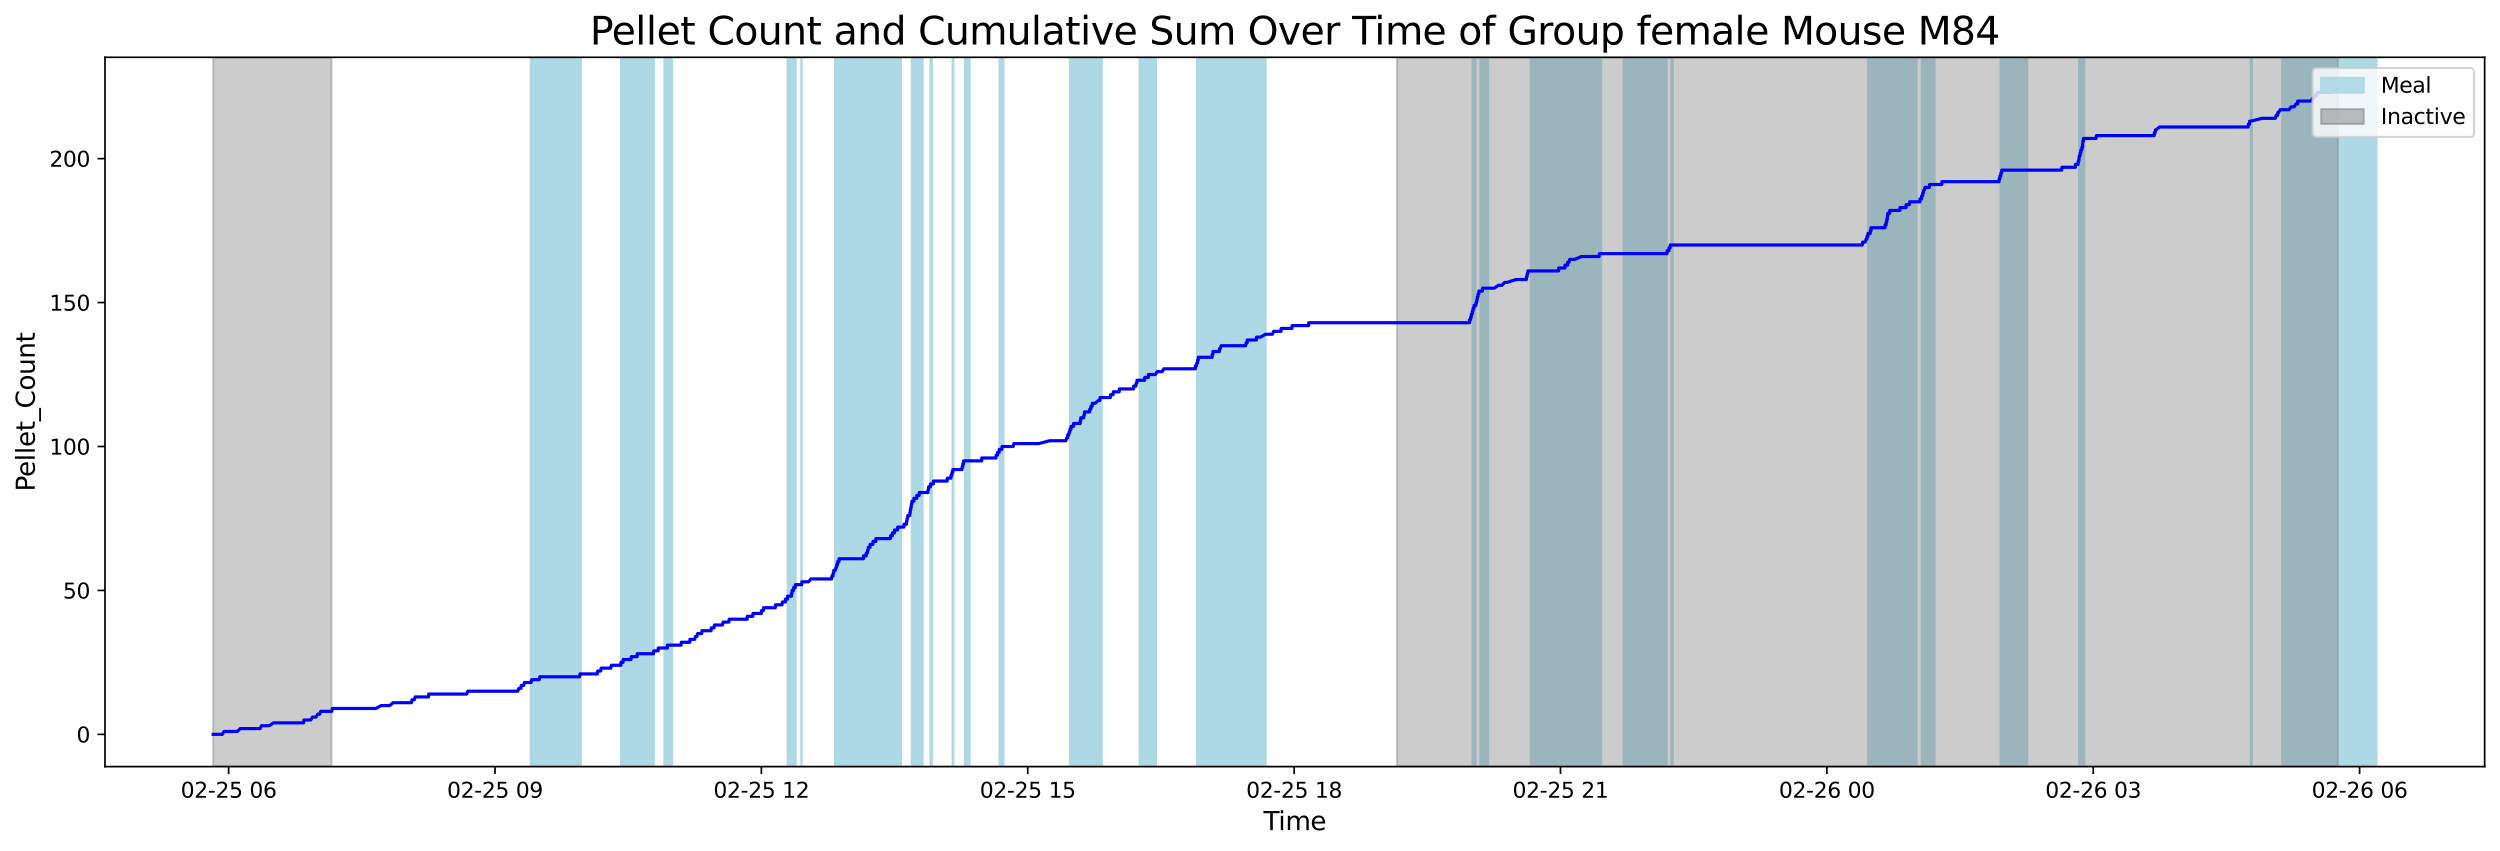 <?xml version="1.0" encoding="utf-8" standalone="no"?>
<!DOCTYPE svg PUBLIC "-//W3C//DTD SVG 1.1//EN"
  "http://www.w3.org/Graphics/SVG/1.1/DTD/svg11.dtd">
<svg xmlns:xlink="http://www.w3.org/1999/xlink" width="1172.435pt" height="399.009pt" viewBox="0 0 1172.435 399.009" xmlns="http://www.w3.org/2000/svg" version="1.1">
 <defs>
  <style type="text/css">*{stroke-linejoin: round; stroke-linecap: butt}</style>
 </defs>
 <g id="figure_1">
  <g id="patch_1">
   <path d="M 0 399.009 
L 1172.435 399.009 
L 1172.435 0 
L 0 0 
z
" style="fill: #ffffff"/>
  </g>
  <g id="axes_1">
   <g id="patch_2">
    <path d="M 49.235 359.517 
L 1165.235 359.517 
L 1165.235 26.877 
L 49.235 26.877 
z
" style="fill: #ffffff"/>
   </g>
   <g id="patch_3">
    <path d="M 272.387 359.517 
L 272.387 26.877 
L 248.905 26.877 
L 248.905 359.517 
z
" clip-path="url(#p7cc8bef564)" style="fill: #add8e6; stroke: #add8e6; stroke-linejoin: miter"/>
   </g>
   <g id="patch_4">
    <path d="M 264.508 359.517 
L 264.508 26.877 
L 265.117 26.877 
L 265.117 359.517 
z
" clip-path="url(#p7cc8bef564)" style="fill: #add8e6; stroke: #add8e6; stroke-linejoin: miter"/>
   </g>
   <g id="patch_5">
    <path d="M 306.637 359.517 
L 306.637 26.877 
L 291.248 26.877 
L 291.248 359.517 
z
" clip-path="url(#p7cc8bef564)" style="fill: #add8e6; stroke: #add8e6; stroke-linejoin: miter"/>
   </g>
   <g id="patch_6">
    <path d="M 315.201 359.517 
L 315.201 26.877 
L 311.594 26.877 
L 311.594 359.517 
z
" clip-path="url(#p7cc8bef564)" style="fill: #add8e6; stroke: #add8e6; stroke-linejoin: miter"/>
   </g>
   <g id="patch_7">
    <path d="M 373.138 359.517 
L 373.138 26.877 
L 369.405 26.877 
L 369.405 359.517 
z
" clip-path="url(#p7cc8bef564)" style="fill: #add8e6; stroke: #add8e6; stroke-linejoin: miter"/>
   </g>
   <g id="patch_8">
    <path d="M 371.947 359.517 
L 371.947 26.877 
L 372.356 26.877 
L 372.356 359.517 
z
" clip-path="url(#p7cc8bef564)" style="fill: #add8e6; stroke: #add8e6; stroke-linejoin: miter"/>
   </g>
   <g id="patch_9">
    <path d="M 375.961 359.517 
L 375.961 26.877 
L 375.822 26.877 
L 375.822 359.517 
z
" clip-path="url(#p7cc8bef564)" style="fill: #add8e6; stroke: #add8e6; stroke-linejoin: miter"/>
   </g>
   <g id="patch_10">
    <path d="M 420.307 359.517 
L 420.307 26.877 
L 391.61 26.877 
L 391.61 359.517 
z
" clip-path="url(#p7cc8bef564)" style="fill: #add8e6; stroke: #add8e6; stroke-linejoin: miter"/>
   </g>
   <g id="patch_11">
    <path d="M 409.451 359.517 
L 409.451 26.877 
L 394.763 26.877 
L 394.763 359.517 
z
" clip-path="url(#p7cc8bef564)" style="fill: #add8e6; stroke: #add8e6; stroke-linejoin: miter"/>
   </g>
   <g id="patch_12">
    <path d="M 408.044 359.517 
L 408.044 26.877 
L 407.827 26.877 
L 407.827 359.517 
z
" clip-path="url(#p7cc8bef564)" style="fill: #add8e6; stroke: #add8e6; stroke-linejoin: miter"/>
   </g>
   <g id="patch_13">
    <path d="M 412.676 359.517 
L 412.676 26.877 
L 412.359 26.877 
L 412.359 359.517 
z
" clip-path="url(#p7cc8bef564)" style="fill: #add8e6; stroke: #add8e6; stroke-linejoin: miter"/>
   </g>
   <g id="patch_14">
    <path d="M 422.558 359.517 
L 422.558 26.877 
L 419.84 26.877 
L 419.84 359.517 
z
" clip-path="url(#p7cc8bef564)" style="fill: #add8e6; stroke: #add8e6; stroke-linejoin: miter"/>
   </g>
   <g id="patch_15">
    <path d="M 428.517 359.517 
L 428.517 26.877 
L 427.618 26.877 
L 427.618 359.517 
z
" clip-path="url(#p7cc8bef564)" style="fill: #add8e6; stroke: #add8e6; stroke-linejoin: miter"/>
   </g>
   <g id="patch_16">
    <path d="M 432.173 359.517 
L 432.173 26.877 
L 428.952 26.877 
L 428.952 359.517 
z
" clip-path="url(#p7cc8bef564)" style="fill: #add8e6; stroke: #add8e6; stroke-linejoin: miter"/>
   </g>
   <g id="patch_17">
    <path d="M 432.67 359.517 
L 432.67 26.877 
L 432.24 26.877 
L 432.24 359.517 
z
" clip-path="url(#p7cc8bef564)" style="fill: #add8e6; stroke: #add8e6; stroke-linejoin: miter"/>
   </g>
   <g id="patch_18">
    <path d="M 436.387 359.517 
L 436.387 26.877 
L 437.001 26.877 
L 437.001 359.517 
z
" clip-path="url(#p7cc8bef564)" style="fill: #add8e6; stroke: #add8e6; stroke-linejoin: miter"/>
   </g>
   <g id="patch_19">
    <path d="M 447.103 359.517 
L 447.103 26.877 
L 446.761 26.877 
L 446.761 359.517 
z
" clip-path="url(#p7cc8bef564)" style="fill: #add8e6; stroke: #add8e6; stroke-linejoin: miter"/>
   </g>
   <g id="patch_20">
    <path d="M 454.742 359.517 
L 454.742 26.877 
L 452.512 26.877 
L 452.512 359.517 
z
" clip-path="url(#p7cc8bef564)" style="fill: #add8e6; stroke: #add8e6; stroke-linejoin: miter"/>
   </g>
   <g id="patch_21">
    <path d="M 470.613 359.517 
L 470.613 26.877 
L 468.772 26.877 
L 468.772 359.517 
z
" clip-path="url(#p7cc8bef564)" style="fill: #add8e6; stroke: #add8e6; stroke-linejoin: miter"/>
   </g>
   <g id="patch_22">
    <path d="M 516.672 359.517 
L 516.672 26.877 
L 501.77 26.877 
L 501.77 359.517 
z
" clip-path="url(#p7cc8bef564)" style="fill: #add8e6; stroke: #add8e6; stroke-linejoin: miter"/>
   </g>
   <g id="patch_23">
    <path d="M 507.375 359.517 
L 507.375 26.877 
L 501.867 26.877 
L 501.867 359.517 
z
" clip-path="url(#p7cc8bef564)" style="fill: #add8e6; stroke: #add8e6; stroke-linejoin: miter"/>
   </g>
   <g id="patch_24">
    <path d="M 503.498 359.517 
L 503.498 26.877 
L 503.532 26.877 
L 503.532 359.517 
z
" clip-path="url(#p7cc8bef564)" style="fill: #add8e6; stroke: #add8e6; stroke-linejoin: miter"/>
   </g>
   <g id="patch_25">
    <path d="M 508.673 359.517 
L 508.673 26.877 
L 507.5 26.877 
L 507.5 359.517 
z
" clip-path="url(#p7cc8bef564)" style="fill: #add8e6; stroke: #add8e6; stroke-linejoin: miter"/>
   </g>
   <g id="patch_26">
    <path d="M 513.718 359.517 
L 513.718 26.877 
L 509.7 26.877 
L 509.7 359.517 
z
" clip-path="url(#p7cc8bef564)" style="fill: #add8e6; stroke: #add8e6; stroke-linejoin: miter"/>
   </g>
   <g id="patch_27">
    <path d="M 538.471 359.517 
L 538.471 26.877 
L 534.51 26.877 
L 534.51 359.517 
z
" clip-path="url(#p7cc8bef564)" style="fill: #add8e6; stroke: #add8e6; stroke-linejoin: miter"/>
   </g>
   <g id="patch_28">
    <path d="M 542.117 359.517 
L 542.117 26.877 
L 539.287 26.877 
L 539.287 359.517 
z
" clip-path="url(#p7cc8bef564)" style="fill: #add8e6; stroke: #add8e6; stroke-linejoin: miter"/>
   </g>
   <g id="patch_29">
    <path d="M 585.804 359.517 
L 585.804 26.877 
L 561.359 26.877 
L 561.359 359.517 
z
" clip-path="url(#p7cc8bef564)" style="fill: #add8e6; stroke: #add8e6; stroke-linejoin: miter"/>
   </g>
   <g id="patch_30">
    <path d="M 565.264 359.517 
L 565.264 26.877 
L 562.937 26.877 
L 562.937 359.517 
z
" clip-path="url(#p7cc8bef564)" style="fill: #add8e6; stroke: #add8e6; stroke-linejoin: miter"/>
   </g>
   <g id="patch_31">
    <path d="M 570.95 359.517 
L 570.95 26.877 
L 571.114 26.877 
L 571.114 359.517 
z
" clip-path="url(#p7cc8bef564)" style="fill: #add8e6; stroke: #add8e6; stroke-linejoin: miter"/>
   </g>
   <g id="patch_32">
    <path d="M 593.533 359.517 
L 593.533 26.877 
L 586.179 26.877 
L 586.179 359.517 
z
" clip-path="url(#p7cc8bef564)" style="fill: #add8e6; stroke: #add8e6; stroke-linejoin: miter"/>
   </g>
   <g id="patch_33">
    <path d="M 690.58 359.517 
L 690.58 26.877 
L 691.984 26.877 
L 691.984 359.517 
z
" clip-path="url(#p7cc8bef564)" style="fill: #add8e6; stroke: #add8e6; stroke-linejoin: miter"/>
   </g>
   <g id="patch_34">
    <path d="M 697.9 359.517 
L 697.9 26.877 
L 694.289 26.877 
L 694.289 359.517 
z
" clip-path="url(#p7cc8bef564)" style="fill: #add8e6; stroke: #add8e6; stroke-linejoin: miter"/>
   </g>
   <g id="patch_35">
    <path d="M 742.649 359.517 
L 742.649 26.877 
L 718.153 26.877 
L 718.153 359.517 
z
" clip-path="url(#p7cc8bef564)" style="fill: #add8e6; stroke: #add8e6; stroke-linejoin: miter"/>
   </g>
   <g id="patch_36">
    <path d="M 750.908 359.517 
L 750.908 26.877 
L 717.938 26.877 
L 717.938 359.517 
z
" clip-path="url(#p7cc8bef564)" style="fill: #add8e6; stroke: #add8e6; stroke-linejoin: miter"/>
   </g>
   <g id="patch_37">
    <path d="M 738.918 359.517 
L 738.918 26.877 
L 736.745 26.877 
L 736.745 359.517 
z
" clip-path="url(#p7cc8bef564)" style="fill: #add8e6; stroke: #add8e6; stroke-linejoin: miter"/>
   </g>
   <g id="patch_38">
    <path d="M 781.617 359.517 
L 781.617 26.877 
L 761.426 26.877 
L 761.426 359.517 
z
" clip-path="url(#p7cc8bef564)" style="fill: #add8e6; stroke: #add8e6; stroke-linejoin: miter"/>
   </g>
   <g id="patch_39">
    <path d="M 784.507 359.517 
L 784.507 26.877 
L 783.866 26.877 
L 783.866 359.517 
z
" clip-path="url(#p7cc8bef564)" style="fill: #add8e6; stroke: #add8e6; stroke-linejoin: miter"/>
   </g>
   <g id="patch_40">
    <path d="M 898.865 359.517 
L 898.865 26.877 
L 876.074 26.877 
L 876.074 359.517 
z
" clip-path="url(#p7cc8bef564)" style="fill: #add8e6; stroke: #add8e6; stroke-linejoin: miter"/>
   </g>
   <g id="patch_41">
    <path d="M 877.679 359.517 
L 877.679 26.877 
L 877.519 26.877 
L 877.519 359.517 
z
" clip-path="url(#p7cc8bef564)" style="fill: #add8e6; stroke: #add8e6; stroke-linejoin: miter"/>
   </g>
   <g id="patch_42">
    <path d="M 886.458 359.517 
L 886.458 26.877 
L 885.188 26.877 
L 885.188 359.517 
z
" clip-path="url(#p7cc8bef564)" style="fill: #add8e6; stroke: #add8e6; stroke-linejoin: miter"/>
   </g>
   <g id="patch_43">
    <path d="M 886.155 359.517 
L 886.155 26.877 
L 886.299 26.877 
L 886.299 359.517 
z
" clip-path="url(#p7cc8bef564)" style="fill: #add8e6; stroke: #add8e6; stroke-linejoin: miter"/>
   </g>
   <g id="patch_44">
    <path d="M 895.425 359.517 
L 895.425 26.877 
L 894.927 26.877 
L 894.927 359.517 
z
" clip-path="url(#p7cc8bef564)" style="fill: #add8e6; stroke: #add8e6; stroke-linejoin: miter"/>
   </g>
   <g id="patch_45">
    <path d="M 907.253 359.517 
L 907.253 26.877 
L 901.261 26.877 
L 901.261 359.517 
z
" clip-path="url(#p7cc8bef564)" style="fill: #add8e6; stroke: #add8e6; stroke-linejoin: miter"/>
   </g>
   <g id="patch_46">
    <path d="M 904.245 359.517 
L 904.245 26.877 
L 902.237 26.877 
L 902.237 359.517 
z
" clip-path="url(#p7cc8bef564)" style="fill: #add8e6; stroke: #add8e6; stroke-linejoin: miter"/>
   </g>
   <g id="patch_47">
    <path d="M 904.588 359.517 
L 904.588 26.877 
L 905.092 26.877 
L 905.092 359.517 
z
" clip-path="url(#p7cc8bef564)" style="fill: #add8e6; stroke: #add8e6; stroke-linejoin: miter"/>
   </g>
   <g id="patch_48">
    <path d="M 950.7 359.517 
L 950.7 26.877 
L 938.259 26.877 
L 938.259 359.517 
z
" clip-path="url(#p7cc8bef564)" style="fill: #add8e6; stroke: #add8e6; stroke-linejoin: miter"/>
   </g>
   <g id="patch_49">
    <path d="M 941.183 359.517 
L 941.183 26.877 
L 939.97 26.877 
L 939.97 359.517 
z
" clip-path="url(#p7cc8bef564)" style="fill: #add8e6; stroke: #add8e6; stroke-linejoin: miter"/>
   </g>
   <g id="patch_50">
    <path d="M 977.056 359.517 
L 977.056 26.877 
L 975.004 26.877 
L 975.004 359.517 
z
" clip-path="url(#p7cc8bef564)" style="fill: #add8e6; stroke: #add8e6; stroke-linejoin: miter"/>
   </g>
   <g id="patch_51">
    <path d="M 976.35 359.517 
L 976.35 26.877 
L 976.628 26.877 
L 976.628 359.517 
z
" clip-path="url(#p7cc8bef564)" style="fill: #add8e6; stroke: #add8e6; stroke-linejoin: miter"/>
   </g>
   <g id="patch_52">
    <path d="M 977.44 359.517 
L 977.44 26.877 
L 976.716 26.877 
L 976.716 359.517 
z
" clip-path="url(#p7cc8bef564)" style="fill: #add8e6; stroke: #add8e6; stroke-linejoin: miter"/>
   </g>
   <g id="patch_53">
    <path d="M 1055.557 359.517 
L 1055.557 26.877 
L 1056.047 26.877 
L 1056.047 359.517 
z
" clip-path="url(#p7cc8bef564)" style="fill: #add8e6; stroke: #add8e6; stroke-linejoin: miter"/>
   </g>
   <g id="patch_54">
    <path d="M 1100.824 359.517 
L 1100.824 26.877 
L 1070.295 26.877 
L 1070.295 359.517 
z
" clip-path="url(#p7cc8bef564)" style="fill: #add8e6; stroke: #add8e6; stroke-linejoin: miter"/>
   </g>
   <g id="patch_55">
    <path d="M 1114.508 359.517 
L 1114.508 26.877 
L 1078.757 26.877 
L 1078.757 359.517 
z
" clip-path="url(#p7cc8bef564)" style="fill: #add8e6; stroke: #add8e6; stroke-linejoin: miter"/>
   </g>
   <g id="patch_56">
    <path d="M 1101.349 359.517 
L 1101.349 26.877 
L 1087.733 26.877 
L 1087.733 359.517 
z
" clip-path="url(#p7cc8bef564)" style="fill: #add8e6; stroke: #add8e6; stroke-linejoin: miter"/>
   </g>
   <g id="patch_57">
    <path d="M 99.962 359.517 
L 99.962 26.877 
L 155.483 26.877 
L 155.483 359.517 
z
" clip-path="url(#p7cc8bef564)" style="fill: #808080; opacity: 0.4; stroke: #808080; stroke-linejoin: miter"/>
   </g>
   <g id="patch_58">
    <path d="M 655.165 359.517 
L 655.165 26.877 
L 1096.413 26.877 
L 1096.413 359.517 
z
" clip-path="url(#p7cc8bef564)" style="fill: #808080; opacity: 0.4; stroke: #808080; stroke-linejoin: miter"/>
   </g>
   <g id="matplotlib.axis_1">
    <g id="xtick_1">
     <g id="line2d_1">
      <defs>
       <path id="mde3ece4ef2" d="M 0 0 
L 0 3.5 
" style="stroke: #000000; stroke-width: 0.8"/>
      </defs>
      <g>
       <use xlink:href="#mde3ece4ef2" x="107.226" y="359.517" style="stroke: #000000; stroke-width: 0.8"/>
      </g>
     </g>
     <g id="text_1">
      <!-- 02-25 06 -->
      <g transform="translate(84.746 374.116) scale(0.1 -0.1)">
       <defs>
        <path id="DejaVuSans-30" d="M 2034 4250 
Q 1547 4250 1301 3770 
Q 1056 3291 1056 2328 
Q 1056 1369 1301 889 
Q 1547 409 2034 409 
Q 2525 409 2770 889 
Q 3016 1369 3016 2328 
Q 3016 3291 2770 3770 
Q 2525 4250 2034 4250 
z
M 2034 4750 
Q 2819 4750 3233 4129 
Q 3647 3509 3647 2328 
Q 3647 1150 3233 529 
Q 2819 -91 2034 -91 
Q 1250 -91 836 529 
Q 422 1150 422 2328 
Q 422 3509 836 4129 
Q 1250 4750 2034 4750 
z
" transform="scale(0.016)"/>
        <path id="DejaVuSans-32" d="M 1228 531 
L 3431 531 
L 3431 0 
L 469 0 
L 469 531 
Q 828 903 1448 1529 
Q 2069 2156 2228 2338 
Q 2531 2678 2651 2914 
Q 2772 3150 2772 3378 
Q 2772 3750 2511 3984 
Q 2250 4219 1831 4219 
Q 1534 4219 1204 4116 
Q 875 4013 500 3803 
L 500 4441 
Q 881 4594 1212 4672 
Q 1544 4750 1819 4750 
Q 2544 4750 2975 4387 
Q 3406 4025 3406 3419 
Q 3406 3131 3298 2873 
Q 3191 2616 2906 2266 
Q 2828 2175 2409 1742 
Q 1991 1309 1228 531 
z
" transform="scale(0.016)"/>
        <path id="DejaVuSans-2d" d="M 313 2009 
L 1997 2009 
L 1997 1497 
L 313 1497 
L 313 2009 
z
" transform="scale(0.016)"/>
        <path id="DejaVuSans-35" d="M 691 4666 
L 3169 4666 
L 3169 4134 
L 1269 4134 
L 1269 2991 
Q 1406 3038 1543 3061 
Q 1681 3084 1819 3084 
Q 2600 3084 3056 2656 
Q 3513 2228 3513 1497 
Q 3513 744 3044 326 
Q 2575 -91 1722 -91 
Q 1428 -91 1123 -41 
Q 819 9 494 109 
L 494 744 
Q 775 591 1075 516 
Q 1375 441 1709 441 
Q 2250 441 2565 725 
Q 2881 1009 2881 1497 
Q 2881 1984 2565 2268 
Q 2250 2553 1709 2553 
Q 1456 2553 1204 2497 
Q 953 2441 691 2322 
L 691 4666 
z
" transform="scale(0.016)"/>
        <path id="DejaVuSans-20" transform="scale(0.016)"/>
        <path id="DejaVuSans-36" d="M 2113 2584 
Q 1688 2584 1439 2293 
Q 1191 2003 1191 1497 
Q 1191 994 1439 701 
Q 1688 409 2113 409 
Q 2538 409 2786 701 
Q 3034 994 3034 1497 
Q 3034 2003 2786 2293 
Q 2538 2584 2113 2584 
z
M 3366 4563 
L 3366 3988 
Q 3128 4100 2886 4159 
Q 2644 4219 2406 4219 
Q 1781 4219 1451 3797 
Q 1122 3375 1075 2522 
Q 1259 2794 1537 2939 
Q 1816 3084 2150 3084 
Q 2853 3084 3261 2657 
Q 3669 2231 3669 1497 
Q 3669 778 3244 343 
Q 2819 -91 2113 -91 
Q 1303 -91 875 529 
Q 447 1150 447 2328 
Q 447 3434 972 4092 
Q 1497 4750 2381 4750 
Q 2619 4750 2861 4703 
Q 3103 4656 3366 4563 
z
" transform="scale(0.016)"/>
       </defs>
       <use xlink:href="#DejaVuSans-30"/>
       <use xlink:href="#DejaVuSans-32" x="63.623"/>
       <use xlink:href="#DejaVuSans-2d" x="127.246"/>
       <use xlink:href="#DejaVuSans-32" x="163.33"/>
       <use xlink:href="#DejaVuSans-35" x="226.953"/>
       <use xlink:href="#DejaVuSans-20" x="290.576"/>
       <use xlink:href="#DejaVuSans-30" x="322.363"/>
       <use xlink:href="#DejaVuSans-36" x="385.986"/>
      </g>
     </g>
    </g>
    <g id="xtick_2">
     <g id="line2d_2">
      <g>
       <use xlink:href="#mde3ece4ef2" x="232.147" y="359.517" style="stroke: #000000; stroke-width: 0.8"/>
      </g>
     </g>
     <g id="text_2">
      <!-- 02-25 09 -->
      <g transform="translate(209.666 374.116) scale(0.1 -0.1)">
       <defs>
        <path id="DejaVuSans-39" d="M 703 97 
L 703 672 
Q 941 559 1184 500 
Q 1428 441 1663 441 
Q 2288 441 2617 861 
Q 2947 1281 2994 2138 
Q 2813 1869 2534 1725 
Q 2256 1581 1919 1581 
Q 1219 1581 811 2004 
Q 403 2428 403 3163 
Q 403 3881 828 4315 
Q 1253 4750 1959 4750 
Q 2769 4750 3195 4129 
Q 3622 3509 3622 2328 
Q 3622 1225 3098 567 
Q 2575 -91 1691 -91 
Q 1453 -91 1209 -44 
Q 966 3 703 97 
z
M 1959 2075 
Q 2384 2075 2632 2365 
Q 2881 2656 2881 3163 
Q 2881 3666 2632 3958 
Q 2384 4250 1959 4250 
Q 1534 4250 1286 3958 
Q 1038 3666 1038 3163 
Q 1038 2656 1286 2365 
Q 1534 2075 1959 2075 
z
" transform="scale(0.016)"/>
       </defs>
       <use xlink:href="#DejaVuSans-30"/>
       <use xlink:href="#DejaVuSans-32" x="63.623"/>
       <use xlink:href="#DejaVuSans-2d" x="127.246"/>
       <use xlink:href="#DejaVuSans-32" x="163.33"/>
       <use xlink:href="#DejaVuSans-35" x="226.953"/>
       <use xlink:href="#DejaVuSans-20" x="290.576"/>
       <use xlink:href="#DejaVuSans-30" x="322.363"/>
       <use xlink:href="#DejaVuSans-39" x="385.986"/>
      </g>
     </g>
    </g>
    <g id="xtick_3">
     <g id="line2d_3">
      <g>
       <use xlink:href="#mde3ece4ef2" x="357.067" y="359.517" style="stroke: #000000; stroke-width: 0.8"/>
      </g>
     </g>
     <g id="text_3">
      <!-- 02-25 12 -->
      <g transform="translate(334.587 374.116) scale(0.1 -0.1)">
       <defs>
        <path id="DejaVuSans-31" d="M 794 531 
L 1825 531 
L 1825 4091 
L 703 3866 
L 703 4441 
L 1819 4666 
L 2450 4666 
L 2450 531 
L 3481 531 
L 3481 0 
L 794 0 
L 794 531 
z
" transform="scale(0.016)"/>
       </defs>
       <use xlink:href="#DejaVuSans-30"/>
       <use xlink:href="#DejaVuSans-32" x="63.623"/>
       <use xlink:href="#DejaVuSans-2d" x="127.246"/>
       <use xlink:href="#DejaVuSans-32" x="163.33"/>
       <use xlink:href="#DejaVuSans-35" x="226.953"/>
       <use xlink:href="#DejaVuSans-20" x="290.576"/>
       <use xlink:href="#DejaVuSans-31" x="322.363"/>
       <use xlink:href="#DejaVuSans-32" x="385.986"/>
      </g>
     </g>
    </g>
    <g id="xtick_4">
     <g id="line2d_4">
      <g>
       <use xlink:href="#mde3ece4ef2" x="481.988" y="359.517" style="stroke: #000000; stroke-width: 0.8"/>
      </g>
     </g>
     <g id="text_4">
      <!-- 02-25 15 -->
      <g transform="translate(459.508 374.116) scale(0.1 -0.1)">
       <use xlink:href="#DejaVuSans-30"/>
       <use xlink:href="#DejaVuSans-32" x="63.623"/>
       <use xlink:href="#DejaVuSans-2d" x="127.246"/>
       <use xlink:href="#DejaVuSans-32" x="163.33"/>
       <use xlink:href="#DejaVuSans-35" x="226.953"/>
       <use xlink:href="#DejaVuSans-20" x="290.576"/>
       <use xlink:href="#DejaVuSans-31" x="322.363"/>
       <use xlink:href="#DejaVuSans-35" x="385.986"/>
      </g>
     </g>
    </g>
    <g id="xtick_5">
     <g id="line2d_5">
      <g>
       <use xlink:href="#mde3ece4ef2" x="606.909" y="359.517" style="stroke: #000000; stroke-width: 0.8"/>
      </g>
     </g>
     <g id="text_5">
      <!-- 02-25 18 -->
      <g transform="translate(584.428 374.116) scale(0.1 -0.1)">
       <defs>
        <path id="DejaVuSans-38" d="M 2034 2216 
Q 1584 2216 1326 1975 
Q 1069 1734 1069 1313 
Q 1069 891 1326 650 
Q 1584 409 2034 409 
Q 2484 409 2743 651 
Q 3003 894 3003 1313 
Q 3003 1734 2745 1975 
Q 2488 2216 2034 2216 
z
M 1403 2484 
Q 997 2584 770 2862 
Q 544 3141 544 3541 
Q 544 4100 942 4425 
Q 1341 4750 2034 4750 
Q 2731 4750 3128 4425 
Q 3525 4100 3525 3541 
Q 3525 3141 3298 2862 
Q 3072 2584 2669 2484 
Q 3125 2378 3379 2068 
Q 3634 1759 3634 1313 
Q 3634 634 3220 271 
Q 2806 -91 2034 -91 
Q 1263 -91 848 271 
Q 434 634 434 1313 
Q 434 1759 690 2068 
Q 947 2378 1403 2484 
z
M 1172 3481 
Q 1172 3119 1398 2916 
Q 1625 2713 2034 2713 
Q 2441 2713 2670 2916 
Q 2900 3119 2900 3481 
Q 2900 3844 2670 4047 
Q 2441 4250 2034 4250 
Q 1625 4250 1398 4047 
Q 1172 3844 1172 3481 
z
" transform="scale(0.016)"/>
       </defs>
       <use xlink:href="#DejaVuSans-30"/>
       <use xlink:href="#DejaVuSans-32" x="63.623"/>
       <use xlink:href="#DejaVuSans-2d" x="127.246"/>
       <use xlink:href="#DejaVuSans-32" x="163.33"/>
       <use xlink:href="#DejaVuSans-35" x="226.953"/>
       <use xlink:href="#DejaVuSans-20" x="290.576"/>
       <use xlink:href="#DejaVuSans-31" x="322.363"/>
       <use xlink:href="#DejaVuSans-38" x="385.986"/>
      </g>
     </g>
    </g>
    <g id="xtick_6">
     <g id="line2d_6">
      <g>
       <use xlink:href="#mde3ece4ef2" x="731.829" y="359.517" style="stroke: #000000; stroke-width: 0.8"/>
      </g>
     </g>
     <g id="text_6">
      <!-- 02-25 21 -->
      <g transform="translate(709.349 374.116) scale(0.1 -0.1)">
       <use xlink:href="#DejaVuSans-30"/>
       <use xlink:href="#DejaVuSans-32" x="63.623"/>
       <use xlink:href="#DejaVuSans-2d" x="127.246"/>
       <use xlink:href="#DejaVuSans-32" x="163.33"/>
       <use xlink:href="#DejaVuSans-35" x="226.953"/>
       <use xlink:href="#DejaVuSans-20" x="290.576"/>
       <use xlink:href="#DejaVuSans-32" x="322.363"/>
       <use xlink:href="#DejaVuSans-31" x="385.986"/>
      </g>
     </g>
    </g>
    <g id="xtick_7">
     <g id="line2d_7">
      <g>
       <use xlink:href="#mde3ece4ef2" x="856.75" y="359.517" style="stroke: #000000; stroke-width: 0.8"/>
      </g>
     </g>
     <g id="text_7">
      <!-- 02-26 00 -->
      <g transform="translate(834.27 374.116) scale(0.1 -0.1)">
       <use xlink:href="#DejaVuSans-30"/>
       <use xlink:href="#DejaVuSans-32" x="63.623"/>
       <use xlink:href="#DejaVuSans-2d" x="127.246"/>
       <use xlink:href="#DejaVuSans-32" x="163.33"/>
       <use xlink:href="#DejaVuSans-36" x="226.953"/>
       <use xlink:href="#DejaVuSans-20" x="290.576"/>
       <use xlink:href="#DejaVuSans-30" x="322.363"/>
       <use xlink:href="#DejaVuSans-30" x="385.986"/>
      </g>
     </g>
    </g>
    <g id="xtick_8">
     <g id="line2d_8">
      <g>
       <use xlink:href="#mde3ece4ef2" x="981.671" y="359.517" style="stroke: #000000; stroke-width: 0.8"/>
      </g>
     </g>
     <g id="text_8">
      <!-- 02-26 03 -->
      <g transform="translate(959.19 374.116) scale(0.1 -0.1)">
       <defs>
        <path id="DejaVuSans-33" d="M 2597 2516 
Q 3050 2419 3304 2112 
Q 3559 1806 3559 1356 
Q 3559 666 3084 287 
Q 2609 -91 1734 -91 
Q 1441 -91 1130 -33 
Q 819 25 488 141 
L 488 750 
Q 750 597 1062 519 
Q 1375 441 1716 441 
Q 2309 441 2620 675 
Q 2931 909 2931 1356 
Q 2931 1769 2642 2001 
Q 2353 2234 1838 2234 
L 1294 2234 
L 1294 2753 
L 1863 2753 
Q 2328 2753 2575 2939 
Q 2822 3125 2822 3475 
Q 2822 3834 2567 4026 
Q 2313 4219 1838 4219 
Q 1578 4219 1281 4162 
Q 984 4106 628 3988 
L 628 4550 
Q 988 4650 1302 4700 
Q 1616 4750 1894 4750 
Q 2613 4750 3031 4423 
Q 3450 4097 3450 3541 
Q 3450 3153 3228 2886 
Q 3006 2619 2597 2516 
z
" transform="scale(0.016)"/>
       </defs>
       <use xlink:href="#DejaVuSans-30"/>
       <use xlink:href="#DejaVuSans-32" x="63.623"/>
       <use xlink:href="#DejaVuSans-2d" x="127.246"/>
       <use xlink:href="#DejaVuSans-32" x="163.33"/>
       <use xlink:href="#DejaVuSans-36" x="226.953"/>
       <use xlink:href="#DejaVuSans-20" x="290.576"/>
       <use xlink:href="#DejaVuSans-30" x="322.363"/>
       <use xlink:href="#DejaVuSans-33" x="385.986"/>
      </g>
     </g>
    </g>
    <g id="xtick_9">
     <g id="line2d_9">
      <g>
       <use xlink:href="#mde3ece4ef2" x="1106.591" y="359.517" style="stroke: #000000; stroke-width: 0.8"/>
      </g>
     </g>
     <g id="text_9">
      <!-- 02-26 06 -->
      <g transform="translate(1084.111 374.116) scale(0.1 -0.1)">
       <use xlink:href="#DejaVuSans-30"/>
       <use xlink:href="#DejaVuSans-32" x="63.623"/>
       <use xlink:href="#DejaVuSans-2d" x="127.246"/>
       <use xlink:href="#DejaVuSans-32" x="163.33"/>
       <use xlink:href="#DejaVuSans-36" x="226.953"/>
       <use xlink:href="#DejaVuSans-20" x="290.576"/>
       <use xlink:href="#DejaVuSans-30" x="322.363"/>
       <use xlink:href="#DejaVuSans-36" x="385.986"/>
      </g>
     </g>
    </g>
    <g id="text_10">
     <!-- Time -->
     <g transform="translate(592.555 389.313) scale(0.12 -0.12)">
      <defs>
       <path id="DejaVuSans-54" d="M -19 4666 
L 3928 4666 
L 3928 4134 
L 2272 4134 
L 2272 0 
L 1638 0 
L 1638 4134 
L -19 4134 
L -19 4666 
z
" transform="scale(0.016)"/>
       <path id="DejaVuSans-69" d="M 603 3500 
L 1178 3500 
L 1178 0 
L 603 0 
L 603 3500 
z
M 603 4863 
L 1178 4863 
L 1178 4134 
L 603 4134 
L 603 4863 
z
" transform="scale(0.016)"/>
       <path id="DejaVuSans-6d" d="M 3328 2828 
Q 3544 3216 3844 3400 
Q 4144 3584 4550 3584 
Q 5097 3584 5394 3201 
Q 5691 2819 5691 2113 
L 5691 0 
L 5113 0 
L 5113 2094 
Q 5113 2597 4934 2840 
Q 4756 3084 4391 3084 
Q 3944 3084 3684 2787 
Q 3425 2491 3425 1978 
L 3425 0 
L 2847 0 
L 2847 2094 
Q 2847 2600 2669 2842 
Q 2491 3084 2119 3084 
Q 1678 3084 1418 2786 
Q 1159 2488 1159 1978 
L 1159 0 
L 581 0 
L 581 3500 
L 1159 3500 
L 1159 2956 
Q 1356 3278 1631 3431 
Q 1906 3584 2284 3584 
Q 2666 3584 2933 3390 
Q 3200 3197 3328 2828 
z
" transform="scale(0.016)"/>
       <path id="DejaVuSans-65" d="M 3597 1894 
L 3597 1613 
L 953 1613 
Q 991 1019 1311 708 
Q 1631 397 2203 397 
Q 2534 397 2845 478 
Q 3156 559 3463 722 
L 3463 178 
Q 3153 47 2828 -22 
Q 2503 -91 2169 -91 
Q 1331 -91 842 396 
Q 353 884 353 1716 
Q 353 2575 817 3079 
Q 1281 3584 2069 3584 
Q 2775 3584 3186 3129 
Q 3597 2675 3597 1894 
z
M 3022 2063 
Q 3016 2534 2758 2815 
Q 2500 3097 2075 3097 
Q 1594 3097 1305 2825 
Q 1016 2553 972 2059 
L 3022 2063 
z
" transform="scale(0.016)"/>
      </defs>
      <use xlink:href="#DejaVuSans-54"/>
      <use xlink:href="#DejaVuSans-69" x="57.959"/>
      <use xlink:href="#DejaVuSans-6d" x="85.742"/>
      <use xlink:href="#DejaVuSans-65" x="183.154"/>
     </g>
    </g>
   </g>
   <g id="matplotlib.axis_2">
    <g id="ytick_1">
     <g id="line2d_10">
      <defs>
       <path id="m135585cd20" d="M 0 0 
L -3.5 0 
" style="stroke: #000000; stroke-width: 0.8"/>
      </defs>
      <g>
       <use xlink:href="#m135585cd20" x="49.235" y="344.397" style="stroke: #000000; stroke-width: 0.8"/>
      </g>
     </g>
     <g id="text_11">
      <!-- 0 -->
      <g transform="translate(35.873 348.196) scale(0.1 -0.1)">
       <use xlink:href="#DejaVuSans-30"/>
      </g>
     </g>
    </g>
    <g id="ytick_2">
     <g id="line2d_11">
      <g>
       <use xlink:href="#m135585cd20" x="49.235" y="276.897" style="stroke: #000000; stroke-width: 0.8"/>
      </g>
     </g>
     <g id="text_12">
      <!-- 50 -->
      <g transform="translate(29.51 280.696) scale(0.1 -0.1)">
       <use xlink:href="#DejaVuSans-35"/>
       <use xlink:href="#DejaVuSans-30" x="63.623"/>
      </g>
     </g>
    </g>
    <g id="ytick_3">
     <g id="line2d_12">
      <g>
       <use xlink:href="#m135585cd20" x="49.235" y="209.397" style="stroke: #000000; stroke-width: 0.8"/>
      </g>
     </g>
     <g id="text_13">
      <!-- 100 -->
      <g transform="translate(23.148 213.196) scale(0.1 -0.1)">
       <use xlink:href="#DejaVuSans-31"/>
       <use xlink:href="#DejaVuSans-30" x="63.623"/>
       <use xlink:href="#DejaVuSans-30" x="127.246"/>
      </g>
     </g>
    </g>
    <g id="ytick_4">
     <g id="line2d_13">
      <g>
       <use xlink:href="#m135585cd20" x="49.235" y="141.897" style="stroke: #000000; stroke-width: 0.8"/>
      </g>
     </g>
     <g id="text_14">
      <!-- 150 -->
      <g transform="translate(23.148 145.696) scale(0.1 -0.1)">
       <use xlink:href="#DejaVuSans-31"/>
       <use xlink:href="#DejaVuSans-35" x="63.623"/>
       <use xlink:href="#DejaVuSans-30" x="127.246"/>
      </g>
     </g>
    </g>
    <g id="ytick_5">
     <g id="line2d_14">
      <g>
       <use xlink:href="#m135585cd20" x="49.235" y="74.397" style="stroke: #000000; stroke-width: 0.8"/>
      </g>
     </g>
     <g id="text_15">
      <!-- 200 -->
      <g transform="translate(23.148 78.196) scale(0.1 -0.1)">
       <use xlink:href="#DejaVuSans-32"/>
       <use xlink:href="#DejaVuSans-30" x="63.623"/>
       <use xlink:href="#DejaVuSans-30" x="127.246"/>
      </g>
     </g>
    </g>
    <g id="text_16">
     <!-- Pellet_Count -->
     <g transform="translate(16.318 230.485) rotate(-90) scale(0.12 -0.12)">
      <defs>
       <path id="DejaVuSans-50" d="M 1259 4147 
L 1259 2394 
L 2053 2394 
Q 2494 2394 2734 2622 
Q 2975 2850 2975 3272 
Q 2975 3691 2734 3919 
Q 2494 4147 2053 4147 
L 1259 4147 
z
M 628 4666 
L 2053 4666 
Q 2838 4666 3239 4311 
Q 3641 3956 3641 3272 
Q 3641 2581 3239 2228 
Q 2838 1875 2053 1875 
L 1259 1875 
L 1259 0 
L 628 0 
L 628 4666 
z
" transform="scale(0.016)"/>
       <path id="DejaVuSans-6c" d="M 603 4863 
L 1178 4863 
L 1178 0 
L 603 0 
L 603 4863 
z
" transform="scale(0.016)"/>
       <path id="DejaVuSans-74" d="M 1172 4494 
L 1172 3500 
L 2356 3500 
L 2356 3053 
L 1172 3053 
L 1172 1153 
Q 1172 725 1289 603 
Q 1406 481 1766 481 
L 2356 481 
L 2356 0 
L 1766 0 
Q 1100 0 847 248 
Q 594 497 594 1153 
L 594 3053 
L 172 3053 
L 172 3500 
L 594 3500 
L 594 4494 
L 1172 4494 
z
" transform="scale(0.016)"/>
       <path id="DejaVuSans-5f" d="M 3263 -1063 
L 3263 -1509 
L -63 -1509 
L -63 -1063 
L 3263 -1063 
z
" transform="scale(0.016)"/>
       <path id="DejaVuSans-43" d="M 4122 4306 
L 4122 3641 
Q 3803 3938 3442 4084 
Q 3081 4231 2675 4231 
Q 1875 4231 1450 3742 
Q 1025 3253 1025 2328 
Q 1025 1406 1450 917 
Q 1875 428 2675 428 
Q 3081 428 3442 575 
Q 3803 722 4122 1019 
L 4122 359 
Q 3791 134 3420 21 
Q 3050 -91 2638 -91 
Q 1578 -91 968 557 
Q 359 1206 359 2328 
Q 359 3453 968 4101 
Q 1578 4750 2638 4750 
Q 3056 4750 3426 4639 
Q 3797 4528 4122 4306 
z
" transform="scale(0.016)"/>
       <path id="DejaVuSans-6f" d="M 1959 3097 
Q 1497 3097 1228 2736 
Q 959 2375 959 1747 
Q 959 1119 1226 758 
Q 1494 397 1959 397 
Q 2419 397 2687 759 
Q 2956 1122 2956 1747 
Q 2956 2369 2687 2733 
Q 2419 3097 1959 3097 
z
M 1959 3584 
Q 2709 3584 3137 3096 
Q 3566 2609 3566 1747 
Q 3566 888 3137 398 
Q 2709 -91 1959 -91 
Q 1206 -91 779 398 
Q 353 888 353 1747 
Q 353 2609 779 3096 
Q 1206 3584 1959 3584 
z
" transform="scale(0.016)"/>
       <path id="DejaVuSans-75" d="M 544 1381 
L 544 3500 
L 1119 3500 
L 1119 1403 
Q 1119 906 1312 657 
Q 1506 409 1894 409 
Q 2359 409 2629 706 
Q 2900 1003 2900 1516 
L 2900 3500 
L 3475 3500 
L 3475 0 
L 2900 0 
L 2900 538 
Q 2691 219 2414 64 
Q 2138 -91 1772 -91 
Q 1169 -91 856 284 
Q 544 659 544 1381 
z
M 1991 3584 
L 1991 3584 
z
" transform="scale(0.016)"/>
       <path id="DejaVuSans-6e" d="M 3513 2113 
L 3513 0 
L 2938 0 
L 2938 2094 
Q 2938 2591 2744 2837 
Q 2550 3084 2163 3084 
Q 1697 3084 1428 2787 
Q 1159 2491 1159 1978 
L 1159 0 
L 581 0 
L 581 3500 
L 1159 3500 
L 1159 2956 
Q 1366 3272 1645 3428 
Q 1925 3584 2291 3584 
Q 2894 3584 3203 3211 
Q 3513 2838 3513 2113 
z
" transform="scale(0.016)"/>
      </defs>
      <use xlink:href="#DejaVuSans-50"/>
      <use xlink:href="#DejaVuSans-65" x="56.678"/>
      <use xlink:href="#DejaVuSans-6c" x="118.201"/>
      <use xlink:href="#DejaVuSans-6c" x="145.984"/>
      <use xlink:href="#DejaVuSans-65" x="173.768"/>
      <use xlink:href="#DejaVuSans-74" x="235.291"/>
      <use xlink:href="#DejaVuSans-5f" x="274.5"/>
      <use xlink:href="#DejaVuSans-43" x="324.5"/>
      <use xlink:href="#DejaVuSans-6f" x="394.324"/>
      <use xlink:href="#DejaVuSans-75" x="455.506"/>
      <use xlink:href="#DejaVuSans-6e" x="518.885"/>
      <use xlink:href="#DejaVuSans-74" x="582.264"/>
     </g>
    </g>
   </g>
   <g id="line2d_15">
    <path d="M 99.962 344.397 
L 104.23 344.397 
L 105.063 343.047 
L 111.286 343.047 
L 112.663 341.697 
L 122.032 341.697 
L 122.032 341.697 
L 122.598 340.347 
L 126.323 340.347 
L 126.323 340.347 
L 128.231 338.997 
L 142.343 338.997 
L 142.551 337.647 
L 145.72 337.647 
L 146.553 336.297 
L 148.196 336.297 
L 148.982 334.947 
L 149.907 334.947 
L 150.393 333.597 
L 155.552 333.597 
L 155.887 332.247 
L 176.384 332.247 
L 178.685 330.897 
L 182.803 330.897 
L 184.33 329.547 
L 192.959 329.547 
L 193.213 328.197 
L 194.266 328.197 
L 194.705 326.847 
L 200.94 326.847 
L 201.079 325.497 
L 218.868 325.497 
L 219.4 324.147 
L 242.8 324.147 
L 243.343 322.797 
L 244.35 322.797 
L 244.442 321.447 
L 245.634 321.447 
L 245.958 320.097 
L 249.046 320.097 
L 249.335 318.747 
L 252.828 318.747 
L 253.175 317.397 
L 271.786 317.397 
L 272.04 316.047 
L 280.149 316.047 
L 280.311 314.697 
L 281.699 314.697 
L 281.907 313.347 
L 286.418 313.347 
L 286.753 311.997 
L 291.207 311.997 
L 291.207 310.647 
L 292.19 310.647 
L 292.271 309.297 
L 295.903 309.297 
L 296.099 307.947 
L 298.783 307.947 
L 298.841 306.597 
L 306.451 306.597 
L 306.602 305.247 
L 308.649 305.247 
L 308.707 303.897 
L 312.964 303.897 
L 313.021 302.547 
L 319.452 302.547 
L 319.533 301.197 
L 323.478 301.197 
L 323.536 299.847 
L 325.779 299.847 
L 326.161 298.497 
L 326.844 298.497 
L 326.844 298.497 
L 327.168 297.147 
L 329.041 297.147 
L 329.215 295.797 
L 333.46 295.797 
L 333.61 294.447 
L 334.836 294.447 
L 335.079 293.097 
L 338.827 293.097 
L 339.128 291.747 
L 341.811 291.747 
L 341.961 290.397 
L 350.417 290.397 
L 350.44 289.047 
L 353.065 289.047 
L 353.112 287.697 
L 357.091 287.697 
L 357.137 286.347 
L 358.004 286.347 
L 358.109 284.997 
L 363.591 284.997 
L 363.73 283.647 
L 366.714 283.647 
L 366.969 282.297 
L 368.345 282.297 
L 368.368 280.947 
L 369.328 280.947 
L 369.363 279.597 
L 371.144 279.597 
L 371.19 278.247 
L 371.445 278.247 
L 371.468 276.897 
L 372.151 276.897 
L 372.22 275.547 
L 372.96 275.547 
L 373.018 274.197 
L 375.991 274.197 
L 375.991 274.197 
L 376.06 272.847 
L 379.172 272.847 
L 380.305 271.497 
L 390.033 271.497 
L 390.114 270.147 
L 390.657 270.147 
L 390.68 268.797 
L 390.993 268.797 
L 391.039 267.447 
L 391.756 267.447 
L 392.045 266.097 
L 392.334 266.097 
L 392.404 264.747 
L 392.832 264.747 
L 392.855 263.397 
L 393.445 263.397 
L 393.503 262.047 
L 404.919 262.047 
L 404.954 260.697 
L 406.215 260.697 
L 406.261 259.347 
L 406.862 259.347 
L 406.897 257.997 
L 407.151 257.997 
L 407.186 256.647 
L 408.054 256.647 
L 408.054 256.647 
L 408.1 255.297 
L 409.338 255.297 
L 409.407 253.947 
L 410.714 253.947 
L 410.749 252.597 
L 417.55 252.597 
L 417.666 251.247 
L 418.51 251.247 
L 418.522 249.897 
L 419.482 249.897 
L 419.516 248.547 
L 420.927 248.547 
L 420.985 247.197 
L 423.888 247.197 
L 423.888 247.197 
L 423.946 245.847 
L 425.08 245.847 
L 425.115 244.497 
L 425.346 244.497 
L 425.415 243.147 
L 425.67 243.147 
L 425.716 241.797 
L 426.664 241.797 
L 426.688 240.447 
L 426.873 240.447 
L 426.919 239.097 
L 427.104 239.097 
L 427.197 237.747 
L 427.382 237.747 
L 427.416 236.397 
L 427.648 236.397 
L 427.682 235.047 
L 428.573 235.047 
L 428.596 233.697 
L 429.938 233.697 
L 429.949 232.347 
L 431.071 232.347 
L 431.095 230.997 
L 435.178 230.997 
L 435.201 229.647 
L 435.49 229.647 
L 435.513 228.297 
L 436.346 228.297 
L 436.369 226.947 
L 437.734 226.947 
L 437.792 225.597 
L 444.2 225.597 
L 444.257 224.247 
L 445.958 224.247 
L 445.958 224.247 
L 446.004 222.897 
L 446.42 222.897 
L 446.432 221.547 
L 446.837 221.547 
L 446.86 220.197 
L 451.151 220.197 
L 451.198 218.847 
L 451.498 218.847 
L 451.556 217.497 
L 451.857 217.497 
L 451.88 216.147 
L 460.405 216.147 
L 460.416 214.797 
L 467.079 214.797 
L 467.171 213.447 
L 467.819 213.447 
L 467.842 212.097 
L 468.605 212.097 
L 468.64 210.747 
L 469.797 210.747 
L 469.912 209.397 
L 475.152 209.397 
L 475.488 208.047 
L 487.101 208.047 
L 492.283 206.697 
L 499.859 206.697 
L 500.287 205.347 
L 500.692 205.347 
L 500.715 203.997 
L 501.177 203.997 
L 501.42 202.647 
L 501.686 202.647 
L 501.825 201.297 
L 502.288 201.297 
L 502.311 199.947 
L 503.479 199.947 
L 503.491 198.597 
L 506.544 198.597 
L 506.591 197.247 
L 506.845 197.247 
L 506.868 195.897 
L 508.221 195.897 
L 508.36 194.547 
L 508.58 194.547 
L 508.603 193.197 
L 510.998 193.197 
L 511.078 191.847 
L 511.611 191.847 
L 511.645 190.497 
L 512.224 190.497 
L 512.247 189.147 
L 513.507 189.147 
L 515.196 187.797 
L 515.775 187.797 
L 515.925 186.447 
L 520.702 186.447 
L 520.841 185.097 
L 522.032 185.097 
L 522.113 183.747 
L 524.854 183.747 
L 524.854 183.747 
L 524.97 182.397 
L 531.621 182.397 
L 531.644 181.047 
L 532.708 181.047 
L 532.801 179.697 
L 533.194 179.697 
L 533.24 178.347 
L 536.745 178.347 
L 536.884 176.997 
L 538.526 176.997 
L 538.526 176.997 
L 538.573 175.647 
L 541.823 175.647 
L 542.69 174.297 
L 545.027 174.297 
L 545.802 172.947 
L 560.584 172.947 
L 560.596 171.597 
L 561.116 171.597 
L 561.267 170.247 
L 561.602 170.247 
L 561.625 168.897 
L 561.949 168.897 
L 561.995 167.547 
L 568.484 167.547 
L 568.484 167.547 
L 568.507 166.197 
L 568.82 166.197 
L 568.866 164.847 
L 571.838 164.847 
L 571.838 164.847 
L 571.931 163.497 
L 572.29 163.497 
L 572.671 162.147 
L 584.134 162.147 
L 584.412 160.797 
L 584.874 160.797 
L 584.909 159.447 
L 589.177 159.447 
L 589.293 158.097 
L 589.293 158.097 
L 591.178 158.097 
L 593.491 156.747 
L 596.684 156.747 
L 597.32 155.397 
L 600.778 155.397 
L 600.802 154.047 
L 605.845 154.047 
L 605.972 152.697 
L 613.664 152.697 
L 613.779 151.347 
L 689.125 151.347 
L 689.148 149.997 
L 689.646 149.997 
L 689.646 149.997 
L 689.692 148.647 
L 690.016 148.647 
L 690.062 147.297 
L 690.444 147.297 
L 690.467 145.947 
L 690.791 145.947 
L 690.825 144.597 
L 691.3 144.597 
L 691.311 143.247 
L 692.179 143.247 
L 692.202 141.897 
L 692.479 141.897 
L 692.584 140.547 
L 692.815 140.547 
L 692.838 139.197 
L 693.162 139.197 
L 693.185 137.847 
L 693.486 137.847 
L 693.532 136.497 
L 695.209 136.497 
L 695.36 135.147 
L 700.773 135.147 
L 702.647 133.797 
L 704.37 133.797 
L 705.654 132.447 
L 706.799 132.447 
L 710.905 131.097 
L 715.821 131.097 
L 715.879 129.747 
L 716.157 129.747 
L 716.191 128.397 
L 716.48 128.397 
L 716.585 127.047 
L 730.95 127.047 
L 730.985 125.697 
L 733.911 125.697 
L 733.946 124.347 
L 735.184 124.347 
L 735.219 122.997 
L 735.797 122.997 
L 736.179 121.647 
L 738.596 121.647 
L 741.615 120.297 
L 749.931 120.297 
L 750.128 118.947 
L 781.798 118.947 
L 781.844 117.597 
L 782.688 117.597 
L 782.723 116.247 
L 783.209 116.247 
L 783.359 114.897 
L 873.395 114.897 
L 873.557 113.547 
L 874.679 113.547 
L 875.13 112.197 
L 875.535 112.197 
L 875.558 110.847 
L 876.02 110.847 
L 876.032 109.497 
L 877.108 109.497 
L 877.131 108.147 
L 877.478 108.147 
L 877.478 106.797 
L 884.001 106.797 
L 884.082 105.447 
L 884.557 105.447 
L 884.591 104.097 
L 884.857 104.097 
L 884.88 102.747 
L 885.135 102.747 
L 885.146 101.397 
L 885.285 101.397 
L 885.308 100.047 
L 886.199 100.047 
L 886.257 98.697 
L 890.965 98.697 
L 891.045 97.347 
L 893.891 97.347 
L 893.914 95.997 
L 895.418 95.997 
L 895.614 94.647 
L 900.391 94.647 
L 900.415 93.297 
L 901.166 93.297 
L 901.178 91.947 
L 901.652 91.947 
L 901.698 90.597 
L 902.022 90.597 
L 902.196 89.247 
L 902.381 89.247 
L 902.763 87.897 
L 904.787 87.897 
L 904.787 87.897 
L 904.926 86.547 
L 910.663 86.547 
L 910.697 85.197 
L 937.509 85.197 
L 937.544 83.847 
L 937.902 83.847 
L 937.914 82.497 
L 938.33 82.497 
L 938.353 81.147 
L 938.689 81.147 
L 938.758 79.797 
L 966.842 79.797 
L 966.981 78.447 
L 973.32 78.447 
L 973.343 77.097 
L 974.557 77.097 
L 974.592 75.747 
L 974.881 75.747 
L 974.997 74.397 
L 975.205 73.047 
L 975.54 73.047 
L 975.564 71.697 
L 975.853 71.697 
L 975.864 70.347 
L 976.304 70.347 
L 976.304 70.347 
L 976.385 68.997 
L 976.674 68.997 
L 976.674 67.647 
L 976.709 67.647 
L 976.801 66.297 
L 976.998 66.297 
L 977.067 64.947 
L 983.047 64.947 
L 983.14 63.597 
L 1010.275 63.597 
L 1010.322 62.247 
L 1010.68 62.247 
L 1010.877 60.897 
L 1011.178 60.897 
L 1012.785 59.547 
L 1054.31 59.547 
L 1054.46 58.197 
L 1054.934 58.197 
L 1054.992 56.847 
L 1055.455 56.847 
L 1060.822 55.497 
L 1067.022 55.497 
L 1067.427 54.147 
L 1068.121 54.147 
L 1068.213 52.797 
L 1068.525 52.797 
L 1069.393 51.447 
L 1073.476 51.447 
L 1074.505 50.097 
L 1075.928 50.097 
L 1076.726 48.747 
L 1077.547 48.747 
L 1077.571 47.397 
L 1083.712 47.397 
L 1084.603 46.047 
L 1085.112 46.047 
L 1085.609 44.697 
L 1086.546 44.697 
L 1086.72 43.347 
L 1093.116 43.347 
L 1095.684 41.997 
L 1096.413 41.997 
L 1096.413 41.997 
" clip-path="url(#p7cc8bef564)" style="fill: none; stroke: #0000ff; stroke-width: 1.5; stroke-linecap: square"/>
   </g>
   <g id="patch_59">
    <path d="M 49.235 359.517 
L 49.235 26.877 
" style="fill: none; stroke: #000000; stroke-width: 0.8; stroke-linejoin: miter; stroke-linecap: square"/>
   </g>
   <g id="patch_60">
    <path d="M 1165.235 359.517 
L 1165.235 26.877 
" style="fill: none; stroke: #000000; stroke-width: 0.8; stroke-linejoin: miter; stroke-linecap: square"/>
   </g>
   <g id="patch_61">
    <path d="M 49.235 359.517 
L 1165.235 359.517 
" style="fill: none; stroke: #000000; stroke-width: 0.8; stroke-linejoin: miter; stroke-linecap: square"/>
   </g>
   <g id="patch_62">
    <path d="M 49.235 26.877 
L 1165.235 26.877 
" style="fill: none; stroke: #000000; stroke-width: 0.8; stroke-linejoin: miter; stroke-linecap: square"/>
   </g>
   <g id="text_17">
    <!-- Pellet Count and Cumulative Sum Over Time of Group female Mouse M84 -->
    <g transform="translate(276.669 20.877) scale(0.18 -0.18)">
     <defs>
      <path id="DejaVuSans-61" d="M 2194 1759 
Q 1497 1759 1228 1600 
Q 959 1441 959 1056 
Q 959 750 1161 570 
Q 1363 391 1709 391 
Q 2188 391 2477 730 
Q 2766 1069 2766 1631 
L 2766 1759 
L 2194 1759 
z
M 3341 1997 
L 3341 0 
L 2766 0 
L 2766 531 
Q 2569 213 2275 61 
Q 1981 -91 1556 -91 
Q 1019 -91 701 211 
Q 384 513 384 1019 
Q 384 1609 779 1909 
Q 1175 2209 1959 2209 
L 2766 2209 
L 2766 2266 
Q 2766 2663 2505 2880 
Q 2244 3097 1772 3097 
Q 1472 3097 1187 3025 
Q 903 2953 641 2809 
L 641 3341 
Q 956 3463 1253 3523 
Q 1550 3584 1831 3584 
Q 2591 3584 2966 3190 
Q 3341 2797 3341 1997 
z
" transform="scale(0.016)"/>
      <path id="DejaVuSans-64" d="M 2906 2969 
L 2906 4863 
L 3481 4863 
L 3481 0 
L 2906 0 
L 2906 525 
Q 2725 213 2448 61 
Q 2172 -91 1784 -91 
Q 1150 -91 751 415 
Q 353 922 353 1747 
Q 353 2572 751 3078 
Q 1150 3584 1784 3584 
Q 2172 3584 2448 3432 
Q 2725 3281 2906 2969 
z
M 947 1747 
Q 947 1113 1208 752 
Q 1469 391 1925 391 
Q 2381 391 2643 752 
Q 2906 1113 2906 1747 
Q 2906 2381 2643 2742 
Q 2381 3103 1925 3103 
Q 1469 3103 1208 2742 
Q 947 2381 947 1747 
z
" transform="scale(0.016)"/>
      <path id="DejaVuSans-76" d="M 191 3500 
L 800 3500 
L 1894 563 
L 2988 3500 
L 3597 3500 
L 2284 0 
L 1503 0 
L 191 3500 
z
" transform="scale(0.016)"/>
      <path id="DejaVuSans-53" d="M 3425 4513 
L 3425 3897 
Q 3066 4069 2747 4153 
Q 2428 4238 2131 4238 
Q 1616 4238 1336 4038 
Q 1056 3838 1056 3469 
Q 1056 3159 1242 3001 
Q 1428 2844 1947 2747 
L 2328 2669 
Q 3034 2534 3370 2195 
Q 3706 1856 3706 1288 
Q 3706 609 3251 259 
Q 2797 -91 1919 -91 
Q 1588 -91 1214 -16 
Q 841 59 441 206 
L 441 856 
Q 825 641 1194 531 
Q 1563 422 1919 422 
Q 2459 422 2753 634 
Q 3047 847 3047 1241 
Q 3047 1584 2836 1778 
Q 2625 1972 2144 2069 
L 1759 2144 
Q 1053 2284 737 2584 
Q 422 2884 422 3419 
Q 422 4038 858 4394 
Q 1294 4750 2059 4750 
Q 2388 4750 2728 4690 
Q 3069 4631 3425 4513 
z
" transform="scale(0.016)"/>
      <path id="DejaVuSans-4f" d="M 2522 4238 
Q 1834 4238 1429 3725 
Q 1025 3213 1025 2328 
Q 1025 1447 1429 934 
Q 1834 422 2522 422 
Q 3209 422 3611 934 
Q 4013 1447 4013 2328 
Q 4013 3213 3611 3725 
Q 3209 4238 2522 4238 
z
M 2522 4750 
Q 3503 4750 4090 4092 
Q 4678 3434 4678 2328 
Q 4678 1225 4090 567 
Q 3503 -91 2522 -91 
Q 1538 -91 948 565 
Q 359 1222 359 2328 
Q 359 3434 948 4092 
Q 1538 4750 2522 4750 
z
" transform="scale(0.016)"/>
      <path id="DejaVuSans-72" d="M 2631 2963 
Q 2534 3019 2420 3045 
Q 2306 3072 2169 3072 
Q 1681 3072 1420 2755 
Q 1159 2438 1159 1844 
L 1159 0 
L 581 0 
L 581 3500 
L 1159 3500 
L 1159 2956 
Q 1341 3275 1631 3429 
Q 1922 3584 2338 3584 
Q 2397 3584 2469 3576 
Q 2541 3569 2628 3553 
L 2631 2963 
z
" transform="scale(0.016)"/>
      <path id="DejaVuSans-66" d="M 2375 4863 
L 2375 4384 
L 1825 4384 
Q 1516 4384 1395 4259 
Q 1275 4134 1275 3809 
L 1275 3500 
L 2222 3500 
L 2222 3053 
L 1275 3053 
L 1275 0 
L 697 0 
L 697 3053 
L 147 3053 
L 147 3500 
L 697 3500 
L 697 3744 
Q 697 4328 969 4595 
Q 1241 4863 1831 4863 
L 2375 4863 
z
" transform="scale(0.016)"/>
      <path id="DejaVuSans-47" d="M 3809 666 
L 3809 1919 
L 2778 1919 
L 2778 2438 
L 4434 2438 
L 4434 434 
Q 4069 175 3628 42 
Q 3188 -91 2688 -91 
Q 1594 -91 976 548 
Q 359 1188 359 2328 
Q 359 3472 976 4111 
Q 1594 4750 2688 4750 
Q 3144 4750 3555 4637 
Q 3966 4525 4313 4306 
L 4313 3634 
Q 3963 3931 3569 4081 
Q 3175 4231 2741 4231 
Q 1884 4231 1454 3753 
Q 1025 3275 1025 2328 
Q 1025 1384 1454 906 
Q 1884 428 2741 428 
Q 3075 428 3337 486 
Q 3600 544 3809 666 
z
" transform="scale(0.016)"/>
      <path id="DejaVuSans-70" d="M 1159 525 
L 1159 -1331 
L 581 -1331 
L 581 3500 
L 1159 3500 
L 1159 2969 
Q 1341 3281 1617 3432 
Q 1894 3584 2278 3584 
Q 2916 3584 3314 3078 
Q 3713 2572 3713 1747 
Q 3713 922 3314 415 
Q 2916 -91 2278 -91 
Q 1894 -91 1617 61 
Q 1341 213 1159 525 
z
M 3116 1747 
Q 3116 2381 2855 2742 
Q 2594 3103 2138 3103 
Q 1681 3103 1420 2742 
Q 1159 2381 1159 1747 
Q 1159 1113 1420 752 
Q 1681 391 2138 391 
Q 2594 391 2855 752 
Q 3116 1113 3116 1747 
z
" transform="scale(0.016)"/>
      <path id="DejaVuSans-4d" d="M 628 4666 
L 1569 4666 
L 2759 1491 
L 3956 4666 
L 4897 4666 
L 4897 0 
L 4281 0 
L 4281 4097 
L 3078 897 
L 2444 897 
L 1241 4097 
L 1241 0 
L 628 0 
L 628 4666 
z
" transform="scale(0.016)"/>
      <path id="DejaVuSans-73" d="M 2834 3397 
L 2834 2853 
Q 2591 2978 2328 3040 
Q 2066 3103 1784 3103 
Q 1356 3103 1142 2972 
Q 928 2841 928 2578 
Q 928 2378 1081 2264 
Q 1234 2150 1697 2047 
L 1894 2003 
Q 2506 1872 2764 1633 
Q 3022 1394 3022 966 
Q 3022 478 2636 193 
Q 2250 -91 1575 -91 
Q 1294 -91 989 -36 
Q 684 19 347 128 
L 347 722 
Q 666 556 975 473 
Q 1284 391 1588 391 
Q 1994 391 2212 530 
Q 2431 669 2431 922 
Q 2431 1156 2273 1281 
Q 2116 1406 1581 1522 
L 1381 1569 
Q 847 1681 609 1914 
Q 372 2147 372 2553 
Q 372 3047 722 3315 
Q 1072 3584 1716 3584 
Q 2034 3584 2315 3537 
Q 2597 3491 2834 3397 
z
" transform="scale(0.016)"/>
      <path id="DejaVuSans-34" d="M 2419 4116 
L 825 1625 
L 2419 1625 
L 2419 4116 
z
M 2253 4666 
L 3047 4666 
L 3047 1625 
L 3713 1625 
L 3713 1100 
L 3047 1100 
L 3047 0 
L 2419 0 
L 2419 1100 
L 313 1100 
L 313 1709 
L 2253 4666 
z
" transform="scale(0.016)"/>
     </defs>
     <use xlink:href="#DejaVuSans-50"/>
     <use xlink:href="#DejaVuSans-65" x="56.678"/>
     <use xlink:href="#DejaVuSans-6c" x="118.201"/>
     <use xlink:href="#DejaVuSans-6c" x="145.984"/>
     <use xlink:href="#DejaVuSans-65" x="173.768"/>
     <use xlink:href="#DejaVuSans-74" x="235.291"/>
     <use xlink:href="#DejaVuSans-20" x="274.5"/>
     <use xlink:href="#DejaVuSans-43" x="306.287"/>
     <use xlink:href="#DejaVuSans-6f" x="376.111"/>
     <use xlink:href="#DejaVuSans-75" x="437.293"/>
     <use xlink:href="#DejaVuSans-6e" x="500.672"/>
     <use xlink:href="#DejaVuSans-74" x="564.051"/>
     <use xlink:href="#DejaVuSans-20" x="603.26"/>
     <use xlink:href="#DejaVuSans-61" x="635.047"/>
     <use xlink:href="#DejaVuSans-6e" x="696.326"/>
     <use xlink:href="#DejaVuSans-64" x="759.705"/>
     <use xlink:href="#DejaVuSans-20" x="823.182"/>
     <use xlink:href="#DejaVuSans-43" x="854.969"/>
     <use xlink:href="#DejaVuSans-75" x="924.793"/>
     <use xlink:href="#DejaVuSans-6d" x="988.172"/>
     <use xlink:href="#DejaVuSans-75" x="1085.584"/>
     <use xlink:href="#DejaVuSans-6c" x="1148.963"/>
     <use xlink:href="#DejaVuSans-61" x="1176.746"/>
     <use xlink:href="#DejaVuSans-74" x="1238.025"/>
     <use xlink:href="#DejaVuSans-69" x="1277.234"/>
     <use xlink:href="#DejaVuSans-76" x="1305.018"/>
     <use xlink:href="#DejaVuSans-65" x="1364.197"/>
     <use xlink:href="#DejaVuSans-20" x="1425.721"/>
     <use xlink:href="#DejaVuSans-53" x="1457.508"/>
     <use xlink:href="#DejaVuSans-75" x="1520.984"/>
     <use xlink:href="#DejaVuSans-6d" x="1584.363"/>
     <use xlink:href="#DejaVuSans-20" x="1681.775"/>
     <use xlink:href="#DejaVuSans-4f" x="1713.562"/>
     <use xlink:href="#DejaVuSans-76" x="1792.273"/>
     <use xlink:href="#DejaVuSans-65" x="1851.453"/>
     <use xlink:href="#DejaVuSans-72" x="1912.977"/>
     <use xlink:href="#DejaVuSans-20" x="1954.09"/>
     <use xlink:href="#DejaVuSans-54" x="1985.877"/>
     <use xlink:href="#DejaVuSans-69" x="2043.836"/>
     <use xlink:href="#DejaVuSans-6d" x="2071.619"/>
     <use xlink:href="#DejaVuSans-65" x="2169.031"/>
     <use xlink:href="#DejaVuSans-20" x="2230.555"/>
     <use xlink:href="#DejaVuSans-6f" x="2262.342"/>
     <use xlink:href="#DejaVuSans-66" x="2323.523"/>
     <use xlink:href="#DejaVuSans-20" x="2358.729"/>
     <use xlink:href="#DejaVuSans-47" x="2390.516"/>
     <use xlink:href="#DejaVuSans-72" x="2468.006"/>
     <use xlink:href="#DejaVuSans-6f" x="2506.869"/>
     <use xlink:href="#DejaVuSans-75" x="2568.051"/>
     <use xlink:href="#DejaVuSans-70" x="2631.43"/>
     <use xlink:href="#DejaVuSans-20" x="2694.906"/>
     <use xlink:href="#DejaVuSans-66" x="2726.693"/>
     <use xlink:href="#DejaVuSans-65" x="2761.898"/>
     <use xlink:href="#DejaVuSans-6d" x="2823.422"/>
     <use xlink:href="#DejaVuSans-61" x="2920.834"/>
     <use xlink:href="#DejaVuSans-6c" x="2982.113"/>
     <use xlink:href="#DejaVuSans-65" x="3009.896"/>
     <use xlink:href="#DejaVuSans-20" x="3071.42"/>
     <use xlink:href="#DejaVuSans-4d" x="3103.207"/>
     <use xlink:href="#DejaVuSans-6f" x="3189.486"/>
     <use xlink:href="#DejaVuSans-75" x="3250.668"/>
     <use xlink:href="#DejaVuSans-73" x="3314.047"/>
     <use xlink:href="#DejaVuSans-65" x="3366.146"/>
     <use xlink:href="#DejaVuSans-20" x="3427.67"/>
     <use xlink:href="#DejaVuSans-4d" x="3459.457"/>
     <use xlink:href="#DejaVuSans-38" x="3545.736"/>
     <use xlink:href="#DejaVuSans-34" x="3609.359"/>
    </g>
   </g>
   <g id="legend_1">
    <g id="patch_63">
     <path d="M 1086.551 64.233 
L 1158.235 64.233 
Q 1160.235 64.233 1160.235 62.233 
L 1160.235 33.877 
Q 1160.235 31.877 1158.235 31.877 
L 1086.551 31.877 
Q 1084.551 31.877 1084.551 33.877 
L 1084.551 62.233 
Q 1084.551 64.233 1086.551 64.233 
z
" style="fill: #ffffff; opacity: 0.8; stroke: #cccccc; stroke-linejoin: miter"/>
    </g>
    <g id="patch_64">
     <path d="M 1088.551 43.476 
L 1108.551 43.476 
L 1108.551 36.476 
L 1088.551 36.476 
z
" style="fill: #add8e6; opacity: 0.9; stroke: #add8e6; stroke-linejoin: miter"/>
    </g>
    <g id="text_18">
     <!-- Meal -->
     <g transform="translate(1116.551 43.476) scale(0.1 -0.1)">
      <use xlink:href="#DejaVuSans-4d"/>
      <use xlink:href="#DejaVuSans-65" x="86.279"/>
      <use xlink:href="#DejaVuSans-61" x="147.803"/>
      <use xlink:href="#DejaVuSans-6c" x="209.082"/>
     </g>
    </g>
    <g id="patch_65">
     <path d="M 1088.551 58.154 
L 1108.551 58.154 
L 1108.551 51.154 
L 1088.551 51.154 
z
" style="fill: #808080; opacity: 0.5; stroke: #808080; stroke-linejoin: miter"/>
    </g>
    <g id="text_19">
     <!-- Inactive -->
     <g transform="translate(1116.551 58.154) scale(0.1 -0.1)">
      <defs>
       <path id="DejaVuSans-49" d="M 628 4666 
L 1259 4666 
L 1259 0 
L 628 0 
L 628 4666 
z
" transform="scale(0.016)"/>
       <path id="DejaVuSans-63" d="M 3122 3366 
L 3122 2828 
Q 2878 2963 2633 3030 
Q 2388 3097 2138 3097 
Q 1578 3097 1268 2742 
Q 959 2388 959 1747 
Q 959 1106 1268 751 
Q 1578 397 2138 397 
Q 2388 397 2633 464 
Q 2878 531 3122 666 
L 3122 134 
Q 2881 22 2623 -34 
Q 2366 -91 2075 -91 
Q 1284 -91 818 406 
Q 353 903 353 1747 
Q 353 2603 823 3093 
Q 1294 3584 2113 3584 
Q 2378 3584 2631 3529 
Q 2884 3475 3122 3366 
z
" transform="scale(0.016)"/>
      </defs>
      <use xlink:href="#DejaVuSans-49"/>
      <use xlink:href="#DejaVuSans-6e" x="29.492"/>
      <use xlink:href="#DejaVuSans-61" x="92.871"/>
      <use xlink:href="#DejaVuSans-63" x="154.15"/>
      <use xlink:href="#DejaVuSans-74" x="209.131"/>
      <use xlink:href="#DejaVuSans-69" x="248.34"/>
      <use xlink:href="#DejaVuSans-76" x="276.123"/>
      <use xlink:href="#DejaVuSans-65" x="335.303"/>
     </g>
    </g>
   </g>
  </g>
 </g>
 <defs>
  <clipPath id="p7cc8bef564">
   <rect x="49.235" y="26.877" width="1116" height="332.64"/>
  </clipPath>
 </defs>
</svg>
